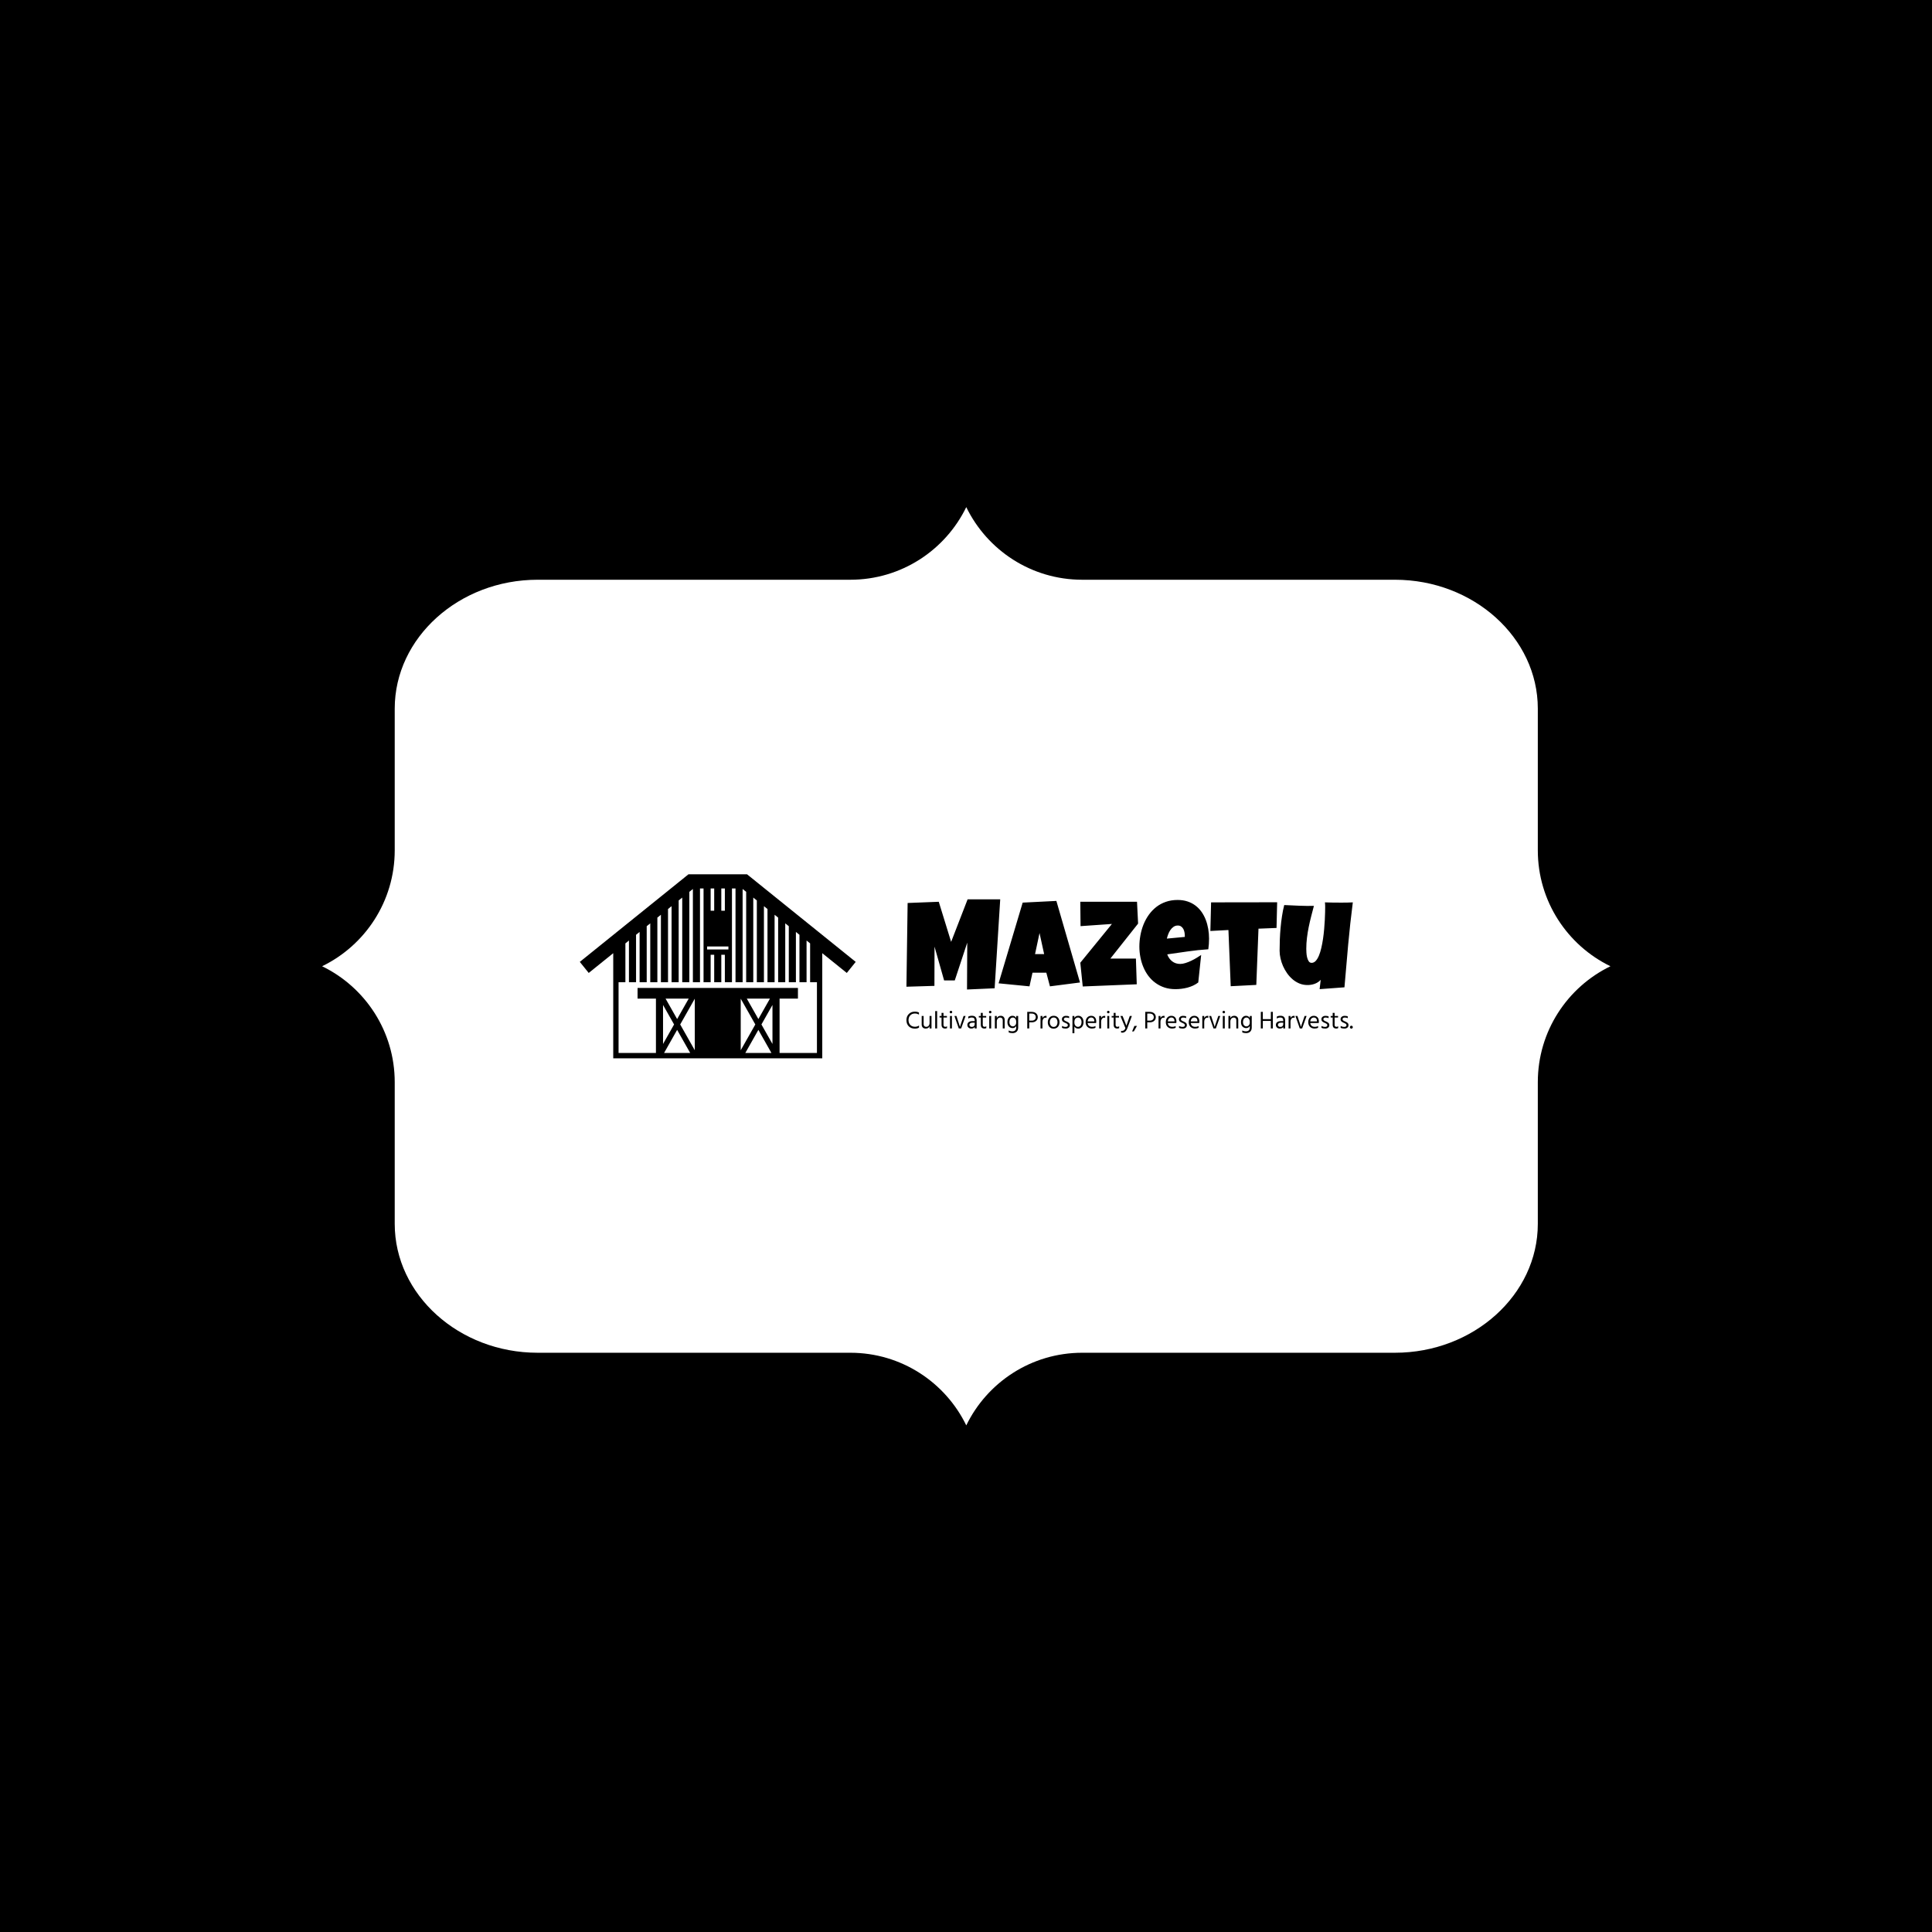 <svg xmlns="http://www.w3.org/2000/svg" version="1.1" xmlns:xlink="http://www.w3.org/1999/xlink" xmlns:svgjs="http://svgjs.dev/svgjs" width="1500" height="1500" viewBox="0 0 1500 1500"><rect width="1500" height="1500" fill="#000000"></rect><g transform="matrix(0.667,0,0,0.667,250,281.333)"><svg viewBox="0 0 384 360" data-background-color="#ffffff" preserveAspectRatio="xMidYMid meet" height="1406" width="1500" xmlns="http://www.w3.org/2000/svg" xmlns:xlink="http://www.w3.org/1999/xlink"><g id="tight-bounds" transform="matrix(1,0,0,1,0,0)"><svg viewBox="0 0 384 360" height="360" width="384"><g><svg></svg></g><g><svg viewBox="0 0 384 360" height="360" width="384"><g><path transform="translate(-42.616,-54.616) scale(4.692,4.692)" d="M86.305 42.635v-9.002c0-4.501-4.084-8.184-9.076-8.184h-19.864c-3.239 0-6.039-1.882-7.365-4.613-1.326 2.73-4.126 4.613-7.365 4.613h-19.864c-4.992 0-9.076 3.683-9.076 8.184v9.002c0 3.239-1.882 6.039-4.613 7.365 2.73 1.326 4.613 4.126 4.613 7.365v9.002c0 4.501 4.084 8.184 9.076 8.184h19.864c3.239 0 6.039 1.882 7.365 4.613 1.326-2.73 4.126-4.613 7.365-4.613h19.864c4.992 0 9.076-3.683 9.076-8.184v-9.002c0-3.239 1.882-6.039 4.613-7.365-2.73-1.326-4.613-4.126-4.613-7.365z" fill="#ffffff" fill-rule="nonzero" stroke="none" stroke-width="1" stroke-linecap="butt" stroke-linejoin="miter" stroke-miterlimit="10" stroke-dasharray="" stroke-dashoffset="0" font-family="none" font-weight="none" font-size="none" text-anchor="none" style="mix-blend-mode: normal" data-fill-palette-color="tertiary"></path></g><g transform="matrix(1,0,0,1,76.8,152.575)"><svg viewBox="0 0 230.4 54.85" height="54.85" width="230.4"><g><svg viewBox="0 0 398.953 94.977" height="54.85" width="230.4"><g><rect width="4.196" height="82.935" x="153.372" y="6.021" fill="#ffffff" opacity="1" stroke-width="0" stroke="transparent" fill-opacity="1" class="rect-qz-0" data-fill-palette-color="primary" rx="1%" id="qz-0" data-palette-color="#096a2e"></rect></g><g transform="matrix(1,0,0,1,168.553,12.932)"><svg viewBox="0 0 230.4 69.112" height="69.112" width="230.4"><g id="textblocktransform"><svg viewBox="0 0 230.4 69.112" height="69.112" width="230.4" id="textblock"><g><svg viewBox="0 0 230.4 46.53" height="46.53" width="230.4"><g transform="matrix(1,0,0,1,0,0)"><svg width="230.4" viewBox="1.2 -35.6 179.87 36.33" height="46.53" data-palette-color="#ffffff"><path d="M25.85-35.6L38.99-35.6 36.74 0.24 25.61 0.73 25.71-18.16 20.68-2.93 16.38-2.93 12.52-16.55 12.48-0.73 1.2-0.39 1.68-34.13 14.23-34.62 19.21-18.46 25.85-35.6ZM61.62-34.96L71.14-2.1 59.03-0.54 57.57-6.05 52-6.05 50.78-0.54 38.33-1.76 48.04-34.28 61.62-34.96ZM53.02-13.53L56.69-13.53 54.83-22.02 53.02-13.53ZM94.11-34.62L94.55-25.83 83.37-11.72 93.67-11.72 94.01-1.37 72.24-0.49 71.26-10.06 84-25.68 71.36-24.8 71.26-34.62 94.11-34.62ZM123.14-19.73L123.14-19.73Q123.14-17.6 122.84-15.48L122.84-15.48Q118.67-15.21 114.54-14.61 110.42-14.01 106.29-13.43L106.29-13.43Q106.93-11.67 108.28-10.62 109.64-9.57 111.52-9.57L111.52-9.57Q112.49-9.57 113.65-9.94 114.81-10.3 115.96-10.85 117.11-11.4 118.16-12.04 119.21-12.67 119.96-13.18L119.96-13.18 118.79-2.1Q117.84-1.37 116.73-0.85 115.62-0.34 114.42-0.02 113.22 0.29 112 0.44 110.78 0.59 109.61 0.59L109.61 0.59Q107.19 0.59 105.19-0.07 103.19-0.73 101.57-1.92 99.94-3.1 98.72-4.71 97.5-6.32 96.7-8.23 95.89-10.13 95.48-12.26 95.06-14.38 95.06-16.55L95.06-16.55Q95.06-18.82 95.48-21.09 95.89-23.36 96.73-25.46 97.58-27.56 98.86-29.36 100.14-31.15 101.85-32.5 103.56-33.84 105.72-34.59 107.88-35.35 110.49-35.35L110.49-35.35Q112.66-35.35 114.46-34.75 116.25-34.16 117.66-33.09 119.06-32.03 120.1-30.57 121.14-29.1 121.81-27.36 122.48-25.61 122.81-23.67 123.14-21.73 123.14-19.73ZM113.37-20.46L113.37-21Q113.37-21.68 113.22-22.4 113.08-23.12 112.75-23.71 112.42-24.29 111.88-24.67 111.35-25.05 110.54-25.05L110.54-25.05Q109.56-25.05 108.82-24.52 108.07-24 107.54-23.21 107-22.41 106.66-21.48 106.32-20.56 106.14-19.78L106.14-19.78 113.37-20.46ZM123.96-34.38L150.58-34.42 150.33-24.07 143.06-23.78 142.18-1.12 131.87-0.59 130.95-23.24 123.67-22.85 123.96-34.38ZM181.07-34.38L181.07-34.38Q179.97-25.78 179.19-17.27 178.41-8.76 177.7-0.15L177.7-0.15 167.69 0.59 168.13-3.17Q167.64-2.61 166.99-2.2 166.34-1.78 165.61-1.53 164.88-1.27 164.1-1.16 163.32-1.05 162.61-1.07L162.61-1.07Q160.95-1.1 159.48-1.72 158.02-2.34 156.8-3.38 155.58-4.42 154.6-5.8 153.63-7.18 152.95-8.7 152.28-10.23 151.93-11.82 151.57-13.4 151.57-14.89L151.57-14.89Q151.57-17.09 151.66-19.45 151.75-21.8 151.97-24.17 152.18-26.54 152.54-28.86 152.89-31.18 153.43-33.3L153.43-33.3Q156.41-33.15 159.41-33.03 162.41-32.91 165.39-32.96L165.39-32.96Q164.83-30.83 164.28-28.7 163.73-26.56 163.29-24.4 162.85-22.24 162.59-20.07 162.32-17.9 162.32-15.67L162.32-15.67Q162.32-15.16 162.37-14.21 162.41-13.26 162.62-12.33 162.83-11.4 163.26-10.71 163.68-10.01 164.47-10.01L164.47-10.01Q165.39-10.01 166.13-10.8 166.86-11.6 167.42-12.94 167.98-14.28 168.38-16.04 168.79-17.8 169.07-19.71 169.35-21.63 169.52-23.58 169.69-25.54 169.78-27.26 169.86-28.98 169.9-30.35 169.93-31.71 169.93-32.47L169.93-32.47Q169.93-32.96 169.91-33.42 169.88-33.89 169.84-34.38L169.84-34.38Q171.42-34.33 172.99-34.3 174.55-34.28 176.13-34.28L176.13-34.28Q177.36-34.28 178.59-34.29 179.82-34.3 181.07-34.38Z" opacity="1" transform="matrix(1,0,0,1,0,0)" fill="#000000" class="wordmark-text-0" data-fill-palette-color="quaternary" id="text-0"></path></svg></g></svg></g><g transform="matrix(1,0,0,1,0,57.515)"><svg viewBox="0 0 230.4 11.597" height="11.597" width="230.4"><g transform="matrix(1,0,0,1,0,0)"><svg width="230.4" viewBox="2.4 -35.9 908.79 45.75" height="11.597" data-palette-color="#ffffff"><path d="M28-5.95L28-1.7Q24.9 0.4 19.5 0.4L19.5 0.4Q11.9 0.4 7.15-4.28 2.4-8.95 2.4-17L2.4-17Q2.4-24.6 7.23-29.38 12.05-34.15 19.35-34.15L19.35-34.15Q24.6-34.15 27.9-32.35L27.9-32.35 27.9-28.2Q25.7-29.35 23.95-29.85 22.2-30.35 19.35-30.35L19.35-30.35Q13.9-30.35 10.28-26.65 6.65-22.95 6.65-17L6.65-17Q6.65-10.8 10.25-7.1 13.85-3.4 19.8-3.4L19.8-3.4Q24.6-3.4 28-5.95L28-5.95ZM53.45-25.35L53.45 0 49.5 0 49.5-4.4Q47.5 0.3 41.55 0.3L41.55 0.3Q37.8 0.3 35.62-1.93 33.45-4.15 33.45-7.9L33.45-7.9 33.45-25.35 37.4-25.35 37.4-8.9Q37.4-6.15 38.8-4.7 40.2-3.25 42.6-3.25L42.6-3.25Q45.75-3.25 47.62-5.45 49.5-7.65 49.5-11.4L49.5-11.4 49.5-25.35 53.45-25.35ZM64.89-35.35L64.89 0 60.95 0 60.95-35.35 64.89-35.35ZM85.09-4.4L85.09-0.65Q83.44 0.25 81.39 0.25L81.39 0.25Q73.89 0.25 73.89-7.4L73.89-7.4 73.89-22.15 69.84-22.15 69.84-25.35 73.89-25.35 73.89-31.65 77.84-31.65 77.84-25.35 84.84-25.35 84.84-22.15 77.84-22.15 77.84-7.3Q77.84-3.25 81.64-3.25L81.64-3.25Q83.59-3.25 85.09-4.4L85.09-4.4ZM94.99-25.35L94.99 0 91.04 0 91.04-25.35 94.99-25.35ZM94.84-35.15Q95.59-34.4 95.59-33.3 95.59-32.2 94.84-31.48 94.09-30.75 92.99-30.75 91.89-30.75 91.17-31.48 90.44-32.2 90.44-33.3 90.44-34.4 91.17-35.15 91.89-35.9 92.99-35.9 94.09-35.9 94.84-35.15ZM122.84-25.35L113.79 0 108.94 0 100.09-25.35 104.19-25.35 107.69-14.65 111.39-3.1Q111.84-5.25 115.14-14.65L115.14-14.65 118.74-25.35 122.84-25.35ZM135.49-3.05L135.49-3.05Q138.19-3.05 139.79-4.58 141.39-6.1 141.39-8.45L141.39-8.45 141.39-11.7 136.99-11.7Q133.79-11.7 132.19-10.45 130.59-9.2 130.59-7.3 130.59-5.4 131.84-4.23 133.09-3.05 135.49-3.05ZM141.44 0L141.44-3Q139.49 0.25 134.34 0.25L134.34 0.25Q130.79 0.25 128.61-1.85 126.44-3.95 126.44-7.15L126.44-7.15Q126.44-10.8 129.21-12.83 131.99-14.85 136.79-14.85L136.79-14.85 141.39-14.85 141.39-16.15Q141.39-19.15 140.04-20.68 138.69-22.2 135.49-22.2L135.49-22.2Q131.44-22.2 128.29-20.05L128.29-20.05 128.29-24Q131.14-25.75 135.79-25.75L135.79-25.75Q145.34-25.75 145.34-16.05L145.34-16.05 145.34 0 141.44 0ZM165.03-4.4L165.03-0.65Q163.38 0.25 161.33 0.25L161.33 0.25Q153.83 0.25 153.83-7.4L153.83-7.4 153.83-22.15 149.78-22.15 149.78-25.35 153.83-25.35 153.83-31.65 157.78-31.65 157.78-25.35 164.78-25.35 164.78-22.15 157.78-22.15 157.78-7.3Q157.78-3.25 161.58-3.25L161.58-3.25Q163.53-3.25 165.03-4.4L165.03-4.4ZM174.93-25.35L174.93 0 170.98 0 170.98-25.35 174.93-25.35ZM174.78-35.15Q175.53-34.4 175.53-33.3 175.53-32.2 174.78-31.48 174.03-30.75 172.93-30.75 171.83-30.75 171.11-31.48 170.38-32.2 170.38-33.3 170.38-34.4 171.11-35.15 171.83-35.9 172.93-35.9 174.03-35.9 174.78-35.15ZM202.43-17.45L202.43 0 198.48 0 198.48-16.4Q198.48-19.2 197.05-20.68 195.63-22.15 193.33-22.15L193.33-22.15Q190.48-22.15 188.4-19.95 186.33-17.75 186.33-13.85L186.33-13.85 186.33 0 182.43 0 182.43-25.35 186.33-25.35 186.33-20.95Q188.58-25.7 194.33-25.7L194.33-25.7Q198.03-25.7 200.23-23.45 202.43-21.2 202.43-17.45L202.43-17.45ZM229.88-25.35L229.88-2.05Q229.88 3.75 226.68 6.68 223.48 9.6 218.43 9.6L218.43 9.6Q213.83 9.6 210.58 8.05L210.58 8.05 210.58 4.1Q213.78 5.95 218.08 5.95L218.08 5.95Q221.73 5.95 223.83 4 225.93 2.05 225.93-2.1L225.93-2.1 225.93-4.95Q223.43-0.65 218.48-0.65L218.48-0.65Q214.13-0.65 211.05-3.85 207.98-7.05 207.98-12.75L207.98-12.75Q207.98-18.4 210.83-22.05 213.68-25.7 218.28-25.7L218.28-25.7Q223.48-25.7 225.93-21.15L225.93-21.15 225.93-25.35 229.88-25.35ZM212.08-12.85L212.08-12.85Q212.08-8.6 214.18-6.38 216.28-4.15 218.93-4.15L218.93-4.15Q221.68-4.15 223.8-6.28 225.93-8.4 225.93-12.6L225.93-12.6Q225.93-17.45 223.88-19.8 221.83-22.15 219.13-22.15L219.13-22.15Q215.88-22.15 213.98-19.58 212.08-17 212.08-12.85ZM257.62-12.4L257.62-12.4 252.42-12.4 252.42 0 248.37 0 248.37-33.7 257.22-33.7Q263.07-33.7 266.45-30.68 269.82-27.65 269.82-22.85L269.82-22.85Q269.82-18.35 266.47-15.38 263.12-12.4 257.62-12.4ZM257.27-30.25L257.27-30.25 252.42-30.25 252.42-15.85 257.62-15.85Q261.42-15.85 263.57-17.82 265.72-19.8 265.72-22.85L265.72-22.85Q265.72-26.25 263.52-28.25 261.32-30.25 257.27-30.25ZM279.32-13.85L279.32 0 275.37 0 275.42-25.35 279.32-25.35 279.32-20.9Q281.32-25.6 286.22-25.6L286.22-25.6Q287.12-25.6 287.62-25.5L287.62-25.5 287.62-21.6Q286.57-21.95 285.47-21.95L285.47-21.95Q282.82-21.95 281.07-19.5 279.32-17.05 279.32-13.85L279.32-13.85ZM314.02-12.6L314.02-12.6Q314.02-6.95 310.82-3.25 307.62 0.45 302.02 0.45L302.02 0.45Q296.57 0.45 293.39-3.23 290.22-6.9 290.22-12.5L290.22-12.5Q290.22-18.15 293.49-21.93 296.77-25.7 302.02-25.7L302.02-25.7Q307.77-25.7 310.89-22 314.02-18.3 314.02-12.6ZM294.32-12.55L294.32-12.55Q294.32-8.6 296.42-5.83 298.52-3.05 302.02-3.05L302.02-3.05Q305.82-3.05 307.87-5.78 309.92-8.5 309.92-12.55L309.92-12.55Q309.92-16.75 307.97-19.48 306.02-22.2 302.02-22.2L302.02-22.2Q298.42-22.2 296.37-19.4 294.32-16.6 294.32-12.55ZM335.06-6.75L335.06-6.75Q335.06-3.5 332.79-1.6 330.51 0.3 326.56 0.3L326.56 0.3Q321.96 0.3 319.11-1.25L319.11-1.25 319.11-5.1Q322.46-3.1 326.31-3.1L326.31-3.1Q328.61-3.1 329.81-4 331.01-4.9 331.01-6.45L331.01-6.45Q331.01-8.25 329.69-9.25 328.36-10.25 325.26-11.5L325.26-11.5Q322.41-12.6 320.69-14.25 318.96-15.9 318.96-18.7L318.96-18.7Q318.96-21.85 321.34-23.73 323.71-25.6 327.26-25.6L327.26-25.6Q331.21-25.6 333.61-24.5L333.61-24.5 333.61-20.75Q331.31-22.15 327.31-22.15L327.31-22.15Q325.31-22.15 324.14-21.23 322.96-20.3 322.96-18.85L322.96-18.85Q322.96-17.95 323.31-17.28 323.66-16.6 324.69-15.95 325.71-15.3 326.19-15.08 326.66-14.85 328.26-14.15L328.26-14.15Q331.46-12.85 333.26-11.2 335.06-9.55 335.06-6.75ZM344.31-3.85L344.31 9.85 340.41 9.85 340.41-25.35 344.31-25.35 344.31-21.5Q346.96-25.75 352.16-25.75L352.16-25.75Q357.21-25.75 360.09-22.08 362.96-18.4 362.96-12.9L362.96-12.9Q362.96-7.05 359.94-3.33 356.91 0.4 352.06 0.4L352.06 0.4Q347.06 0.4 344.31-3.85L344.31-3.85ZM344.31-12.65L344.31-12.65Q344.31-7.8 346.56-5.5 348.81-3.2 351.56-3.2L351.56-3.2Q354.76-3.2 356.81-5.73 358.86-8.25 358.86-12.9L358.86-12.9Q358.86-17.05 356.86-19.6 354.86-22.15 351.81-22.15 348.76-22.15 346.54-19.93 344.31-17.7 344.31-12.65ZM387.26-5L387.26-1.3Q384.31 0.25 380.06 0.25L380.06 0.25Q374.31 0.25 370.78-3.28 367.26-6.8 367.26-12.6L367.26-12.6Q367.26-18.65 370.41-22.15 373.56-25.65 378.51-25.65L378.51-25.65Q383.26-25.65 386.06-22.6 388.86-19.55 388.86-13.95L388.86-13.95Q388.86-12.35 388.61-11L388.61-11 371.31-11Q371.76-7.25 374.16-5.25 376.56-3.25 380.46-3.25L380.46-3.25Q384.71-3.25 387.26-5L387.26-5ZM378.51-22.2L378.51-22.2Q375.66-22.2 373.66-20.15 371.66-18.1 371.31-14.3L371.31-14.3 384.91-14.3 384.91-15.3Q384.91-18.45 383.21-20.33 381.51-22.2 378.51-22.2ZM398.76-13.85L398.76 0 394.81 0 394.86-25.35 398.76-25.35 398.76-20.9Q400.76-25.6 405.66-25.6L405.66-25.6Q406.56-25.6 407.06-25.5L407.06-25.5 407.06-21.6Q406.01-21.95 404.91-21.95L404.91-21.95Q402.26-21.95 400.51-19.5 398.76-17.05 398.76-13.85L398.76-13.85ZM415.3-25.35L415.3 0 411.35 0 411.35-25.35 415.3-25.35ZM415.15-35.15Q415.9-34.4 415.9-33.3 415.9-32.2 415.15-31.48 414.4-30.75 413.3-30.75 412.2-30.75 411.48-31.48 410.75-32.2 410.75-33.3 410.75-34.4 411.48-35.15 412.2-35.9 413.3-35.9 414.4-35.9 415.15-35.15ZM435.5-4.4L435.5-0.65Q433.85 0.25 431.8 0.25L431.8 0.25Q424.3 0.25 424.3-7.4L424.3-7.4 424.3-22.15 420.25-22.15 420.25-25.35 424.3-25.35 424.3-31.65 428.25-31.65 428.25-25.35 435.25-25.35 435.25-22.15 428.25-22.15 428.25-7.3Q428.25-3.25 432.05-3.25L432.05-3.25Q434-3.25 435.5-4.4L435.5-4.4ZM461.4-25.35L452.25-0.65Q450.3 4.5 447.62 6.6 444.95 8.7 441.5 8.7L441.5 8.7Q440.2 8.7 439.4 8.45L439.4 8.45 439.4 4.9Q440.15 5.1 441.1 5.1L441.1 5.1Q446.15 5.1 448.25-0.65L448.25-0.65 438-25.35 442.45-25.35 445.75-17 450.2-5.5Q450.6-6.8 454.2-17L454.2-17 457.15-25.35 461.4-25.35ZM471.75-5.05L465.3 6.15 461.85 6.15 466.5-5.05 471.75-5.05ZM497.89-12.4L497.89-12.4 492.69-12.4 492.69 0 488.64 0 488.64-33.7 497.49-33.7Q503.34-33.7 506.72-30.68 510.09-27.65 510.09-22.85L510.09-22.85Q510.09-18.35 506.74-15.38 503.39-12.4 497.89-12.4ZM497.54-30.25L497.54-30.25 492.69-30.25 492.69-15.85 497.89-15.85Q501.69-15.85 503.84-17.82 505.99-19.8 505.99-22.85L505.99-22.85Q505.99-26.25 503.79-28.25 501.59-30.25 497.54-30.25ZM519.59-13.85L519.59 0 515.64 0 515.69-25.35 519.59-25.35 519.59-20.9Q521.59-25.6 526.49-25.6L526.49-25.6Q527.39-25.6 527.89-25.5L527.89-25.5 527.89-21.6Q526.84-21.95 525.74-21.95L525.74-21.95Q523.09-21.95 521.34-19.5 519.59-17.05 519.59-13.85L519.59-13.85ZM550.49-5L550.49-1.3Q547.54 0.25 543.29 0.25L543.29 0.25Q537.54 0.25 534.01-3.28 530.49-6.8 530.49-12.6L530.49-12.6Q530.49-18.65 533.63-22.15 536.79-25.65 541.74-25.65L541.74-25.65Q546.49-25.65 549.29-22.6 552.09-19.55 552.09-13.95L552.09-13.95Q552.09-12.35 551.84-11L551.84-11 534.54-11Q534.99-7.25 537.38-5.25 539.79-3.25 543.69-3.25L543.69-3.25Q547.94-3.25 550.49-5L550.49-5ZM541.74-22.2L541.74-22.2Q538.88-22.2 536.88-20.15 534.88-18.1 534.54-14.3L534.54-14.3 548.13-14.3 548.13-15.3Q548.13-18.45 546.44-20.33 544.74-22.2 541.74-22.2ZM573.33-6.75L573.33-6.75Q573.33-3.5 571.06-1.6 568.78 0.3 564.83 0.3L564.83 0.3Q560.23 0.3 557.38-1.25L557.38-1.25 557.38-5.1Q560.73-3.1 564.58-3.1L564.58-3.1Q566.88-3.1 568.08-4 569.28-4.9 569.28-6.45L569.28-6.45Q569.28-8.25 567.96-9.25 566.63-10.25 563.53-11.5L563.53-11.5Q560.68-12.6 558.96-14.25 557.23-15.9 557.23-18.7L557.23-18.7Q557.23-21.85 559.61-23.73 561.98-25.6 565.53-25.6L565.53-25.6Q569.48-25.6 571.88-24.5L571.88-24.5 571.88-20.75Q569.58-22.15 565.58-22.15L565.58-22.15Q563.58-22.15 562.41-21.23 561.23-20.3 561.23-18.85L561.23-18.85Q561.23-17.95 561.58-17.28 561.93-16.6 562.96-15.95 563.98-15.3 564.46-15.08 564.93-14.85 566.53-14.15L566.53-14.15Q569.73-12.85 571.53-11.2 573.33-9.55 573.33-6.75ZM597.18-5L597.18-1.3Q594.23 0.25 589.98 0.25L589.98 0.25Q584.23 0.25 580.7-3.28 577.18-6.8 577.18-12.6L577.18-12.6Q577.18-18.65 580.33-22.15 583.48-25.65 588.43-25.65L588.43-25.65Q593.18-25.65 595.98-22.6 598.78-19.55 598.78-13.95L598.78-13.95Q598.78-12.35 598.53-11L598.53-11 581.23-11Q581.68-7.25 584.08-5.25 586.48-3.25 590.38-3.25L590.38-3.25Q594.63-3.25 597.18-5L597.18-5ZM588.43-22.2L588.43-22.2Q585.58-22.2 583.58-20.15 581.58-18.1 581.23-14.3L581.23-14.3 594.83-14.3 594.83-15.3Q594.83-18.45 593.13-20.33 591.43-22.2 588.43-22.2ZM608.68-13.85L608.68 0 604.73 0 604.78-25.35 608.68-25.35 608.68-20.9Q610.68-25.6 615.58-25.6L615.58-25.6Q616.48-25.6 616.98-25.5L616.98-25.5 616.98-21.6Q615.93-21.95 614.83-21.95L614.83-21.95Q612.18-21.95 610.43-19.5 608.68-17.05 608.68-13.85L608.68-13.85ZM641.42-25.35L632.37 0 627.52 0 618.67-25.35 622.77-25.35 626.27-14.65 629.97-3.1Q630.42-5.25 633.72-14.65L633.72-14.65 637.32-25.35 641.42-25.35ZM650.47-25.35L650.47 0 646.52 0 646.52-25.35 650.47-25.35ZM650.32-35.15Q651.07-34.4 651.07-33.3 651.07-32.2 650.32-31.48 649.57-30.75 648.47-30.75 647.37-30.75 646.65-31.48 645.92-32.2 645.92-33.3 645.92-34.4 646.65-35.15 647.37-35.9 648.47-35.9 649.57-35.9 650.32-35.15ZM677.97-17.45L677.97 0 674.02 0 674.02-16.4Q674.02-19.2 672.59-20.68 671.17-22.15 668.87-22.15L668.87-22.15Q666.02-22.15 663.94-19.95 661.87-17.75 661.87-13.85L661.87-13.85 661.87 0 657.97 0 657.97-25.35 661.87-25.35 661.87-20.95Q664.12-25.7 669.87-25.7L669.87-25.7Q673.57-25.7 675.77-23.45 677.97-21.2 677.97-17.45L677.97-17.45ZM705.42-25.35L705.42-2.05Q705.42 3.75 702.22 6.68 699.02 9.6 693.97 9.6L693.97 9.6Q689.37 9.6 686.12 8.05L686.12 8.05 686.12 4.1Q689.32 5.95 693.62 5.95L693.62 5.95Q697.27 5.95 699.37 4 701.47 2.05 701.47-2.1L701.47-2.1 701.47-4.95Q698.97-0.65 694.02-0.65L694.02-0.65Q689.67-0.65 686.59-3.85 683.52-7.05 683.52-12.75L683.52-12.75Q683.52-18.4 686.37-22.05 689.22-25.7 693.82-25.7L693.82-25.7Q699.02-25.7 701.47-21.15L701.47-21.15 701.47-25.35 705.42-25.35ZM687.62-12.85L687.62-12.85Q687.62-8.6 689.72-6.38 691.82-4.15 694.47-4.15L694.47-4.15Q697.22-4.15 699.34-6.28 701.47-8.4 701.47-12.6L701.47-12.6Q701.47-17.45 699.42-19.8 697.37-22.15 694.67-22.15L694.67-22.15Q691.42-22.15 689.52-19.58 687.62-17 687.62-12.85ZM748.36-33.7L748.36 0 744.31 0 744.31-15.25 727.96-15.25 727.96 0 723.91 0 723.91-33.7 727.96-33.7 727.96-18.9 744.31-18.9 744.31-33.7 748.36-33.7ZM763.61-3.05L763.61-3.05Q766.31-3.05 767.91-4.58 769.51-6.1 769.51-8.45L769.51-8.45 769.51-11.7 765.11-11.7Q761.91-11.7 760.31-10.45 758.71-9.2 758.71-7.3 758.71-5.4 759.96-4.23 761.21-3.05 763.61-3.05ZM769.56 0L769.56-3Q767.61 0.25 762.46 0.25L762.46 0.25Q758.91 0.25 756.73-1.85 754.56-3.95 754.56-7.15L754.56-7.15Q754.56-10.8 757.33-12.83 760.11-14.85 764.91-14.85L764.91-14.85 769.51-14.85 769.51-16.15Q769.51-19.15 768.16-20.68 766.81-22.2 763.61-22.2L763.61-22.2Q759.56-22.2 756.41-20.05L756.41-20.05 756.41-24Q759.26-25.75 763.91-25.75L763.91-25.75Q773.46-25.75 773.46-16.05L773.46-16.05 773.46 0 769.56 0ZM784.36-13.85L784.36 0 780.41 0 780.46-25.35 784.36-25.35 784.36-20.9Q786.36-25.6 791.26-25.6L791.26-25.6Q792.16-25.6 792.66-25.5L792.66-25.5 792.66-21.6Q791.61-21.95 790.51-21.95L790.51-21.95Q787.86-21.95 786.11-19.5 784.36-17.05 784.36-13.85L784.36-13.85ZM817.1-25.35L808.05 0 803.2 0 794.35-25.35 798.45-25.35 801.95-14.65 805.65-3.1Q806.1-5.25 809.4-14.65L809.4-14.65 813-25.35 817.1-25.35ZM840.5-5L840.5-1.3Q837.55 0.25 833.3 0.25L833.3 0.25Q827.55 0.25 824.03-3.28 820.5-6.8 820.5-12.6L820.5-12.6Q820.5-18.65 823.65-22.15 826.8-25.65 831.75-25.65L831.75-25.65Q836.5-25.65 839.3-22.6 842.1-19.55 842.1-13.95L842.1-13.95Q842.1-12.35 841.85-11L841.85-11 824.55-11Q825-7.25 827.4-5.25 829.8-3.25 833.7-3.25L833.7-3.25Q837.95-3.25 840.5-5L840.5-5ZM831.75-22.2L831.75-22.2Q828.9-22.2 826.9-20.15 824.9-18.1 824.55-14.3L824.55-14.3 838.15-14.3 838.15-15.3Q838.15-18.45 836.45-20.33 834.75-22.2 831.75-22.2ZM863.35-6.75L863.35-6.75Q863.35-3.5 861.07-1.6 858.8 0.3 854.85 0.3L854.85 0.3Q850.25 0.3 847.4-1.25L847.4-1.25 847.4-5.1Q850.75-3.1 854.6-3.1L854.6-3.1Q856.9-3.1 858.1-4 859.3-4.9 859.3-6.45L859.3-6.45Q859.3-8.25 857.97-9.25 856.65-10.25 853.55-11.5L853.55-11.5Q850.7-12.6 848.97-14.25 847.25-15.9 847.25-18.7L847.25-18.7Q847.25-21.85 849.62-23.73 852-25.6 855.55-25.6L855.55-25.6Q859.5-25.6 861.9-24.5L861.9-24.5 861.9-20.75Q859.6-22.15 855.6-22.15L855.6-22.15Q853.6-22.15 852.42-21.23 851.25-20.3 851.25-18.85L851.25-18.85Q851.25-17.95 851.6-17.28 851.95-16.6 852.97-15.95 854-15.3 854.47-15.08 854.95-14.85 856.55-14.15L856.55-14.15Q859.75-12.85 861.55-11.2 863.35-9.55 863.35-6.75ZM881.4-4.4L881.4-0.65Q879.75 0.25 877.7 0.25L877.7 0.25Q870.2 0.25 870.2-7.4L870.2-7.4 870.2-22.15 866.15-22.15 866.15-25.35 870.2-25.35 870.2-31.65 874.15-31.65 874.15-25.35 881.15-25.35 881.15-22.15 874.15-22.15 874.15-7.3Q874.15-3.25 877.95-3.25L877.95-3.25Q879.9-3.25 881.4-4.4L881.4-4.4ZM902.39-6.75L902.39-6.75Q902.39-3.5 900.12-1.6 897.84 0.3 893.89 0.3L893.89 0.3Q889.29 0.3 886.44-1.25L886.44-1.25 886.44-5.1Q889.79-3.1 893.64-3.1L893.64-3.1Q895.94-3.1 897.14-4 898.34-4.9 898.34-6.45L898.34-6.45Q898.34-8.25 897.02-9.25 895.69-10.25 892.59-11.5L892.59-11.5Q889.74-12.6 888.02-14.25 886.29-15.9 886.29-18.7L886.29-18.7Q886.29-21.85 888.67-23.73 891.04-25.6 894.59-25.6L894.59-25.6Q898.54-25.6 900.94-24.5L900.94-24.5 900.94-20.75Q898.64-22.15 894.64-22.15L894.64-22.15Q892.64-22.15 891.47-21.23 890.29-20.3 890.29-18.85L890.29-18.85Q890.29-17.95 890.64-17.28 890.99-16.6 892.02-15.95 893.04-15.3 893.52-15.08 893.99-14.85 895.59-14.15L895.59-14.15Q898.79-12.85 900.59-11.2 902.39-9.55 902.39-6.75ZM910.34-4.65Q911.19-3.8 911.19-2.55 911.19-1.3 910.34-0.45 909.49 0.4 908.24 0.4 906.99 0.4 906.14-0.45 905.29-1.3 905.29-2.55 905.29-3.8 906.14-4.65 906.99-5.5 908.24-5.5 909.49-5.5 910.34-4.65Z" opacity="1" transform="matrix(1,0,0,1,0,0)" fill="#000000" class="slogan-text-1" data-fill-palette-color="quaternary" id="text-1"></path></svg></g></svg></g></svg></g></svg></g><g><svg viewBox="0 0 142.387 94.977" height="94.977" width="142.387"><g><svg xmlns="http://www.w3.org/2000/svg" xmlns:xlink="http://www.w3.org/1999/xlink" version="1.1" x="0" y="0" viewBox="10.752 24.097 77.668 51.807" enable-background="new 0 0 100 100" xml:space="preserve" height="94.977" width="142.387" class="icon-icon-0" data-fill-palette-color="quaternary" id="icon-0"><path d="M75.586 38.413l-1-0.806-2-1.612-1-0.806-2-1.612-1-0.807-2-1.612-1-0.806-2-1.612-1-0.806-2-1.612-0.278-0.225-2.481-2H41.347l-2.481 2-0.28 0.226-2 1.612-1 0.806-2 1.612-1 0.806-2 1.612-1 0.807-2 1.612-1 0.806-2 1.612-1 0.806L10.752 48.759l2.511 3.114 6.901-5.563v29.594h58.843V46.309l6.902 5.564 2.511-3.114L75.586 38.413zM51.586 28.096v6.257h-1v-6.257H51.586zM46.586 45.258v-0.082-0.75h5.999v0.75 0.082H46.586zM48.586 28.096v6.257h-1v-6.257H48.586zM64.988 71.865l-3.106-5.49 3.106-5.49V71.865zM61.021 64.852l-3.257-5.757h6.514L61.021 64.852zM43.119 73.631l-4.105-7.256 4.105-7.256V73.631zM56.053 59.118l4.106 7.257-4.106 7.257V59.118zM38.152 64.852l-3.257-5.757h6.514L38.152 64.852zM34.185 60.885l3.106 5.49-3.106 5.49V60.885zM34.471 74.404l3.681-6.506 3.681 6.506H34.471zM57.339 74.404l3.681-6.506 3.681 6.506H57.339zM77.507 74.404H66.988v-15.31h5.171v-3H27.012v3h5.173v15.31H21.664V54.481h1.922v-10.93l1-0.806v11.736h2V41.133l1-0.806v14.154h2V38.715l1-0.806v16.573h2V36.296l1-0.806v18.991h2V33.878l1-0.806v21.41h2V31.459l1-0.806v23.828h2v-25.44l1-0.806v26.247h2V28.096h1v26.386h2v-7.724h1v7.724h2v-7.724h1v7.724h2V28.096h1v26.386h2V28.233l1 0.806v25.442h2V30.652l1 0.806v23.023h2V33.071l1 0.806v20.604h2V35.489l1 0.806v18.186h2V37.908l1 0.806v15.768h2V40.327l1 0.806v13.349h2V42.745l1 0.806v10.93h1.921V74.404z" fill="#000000" data-fill-palette-color="quaternary"></path></svg></g></svg></g></svg></g></svg></g></svg></g><defs></defs></svg><rect width="384" height="360" fill="none" stroke="none" visibility="hidden"></rect></g></svg></g></svg>